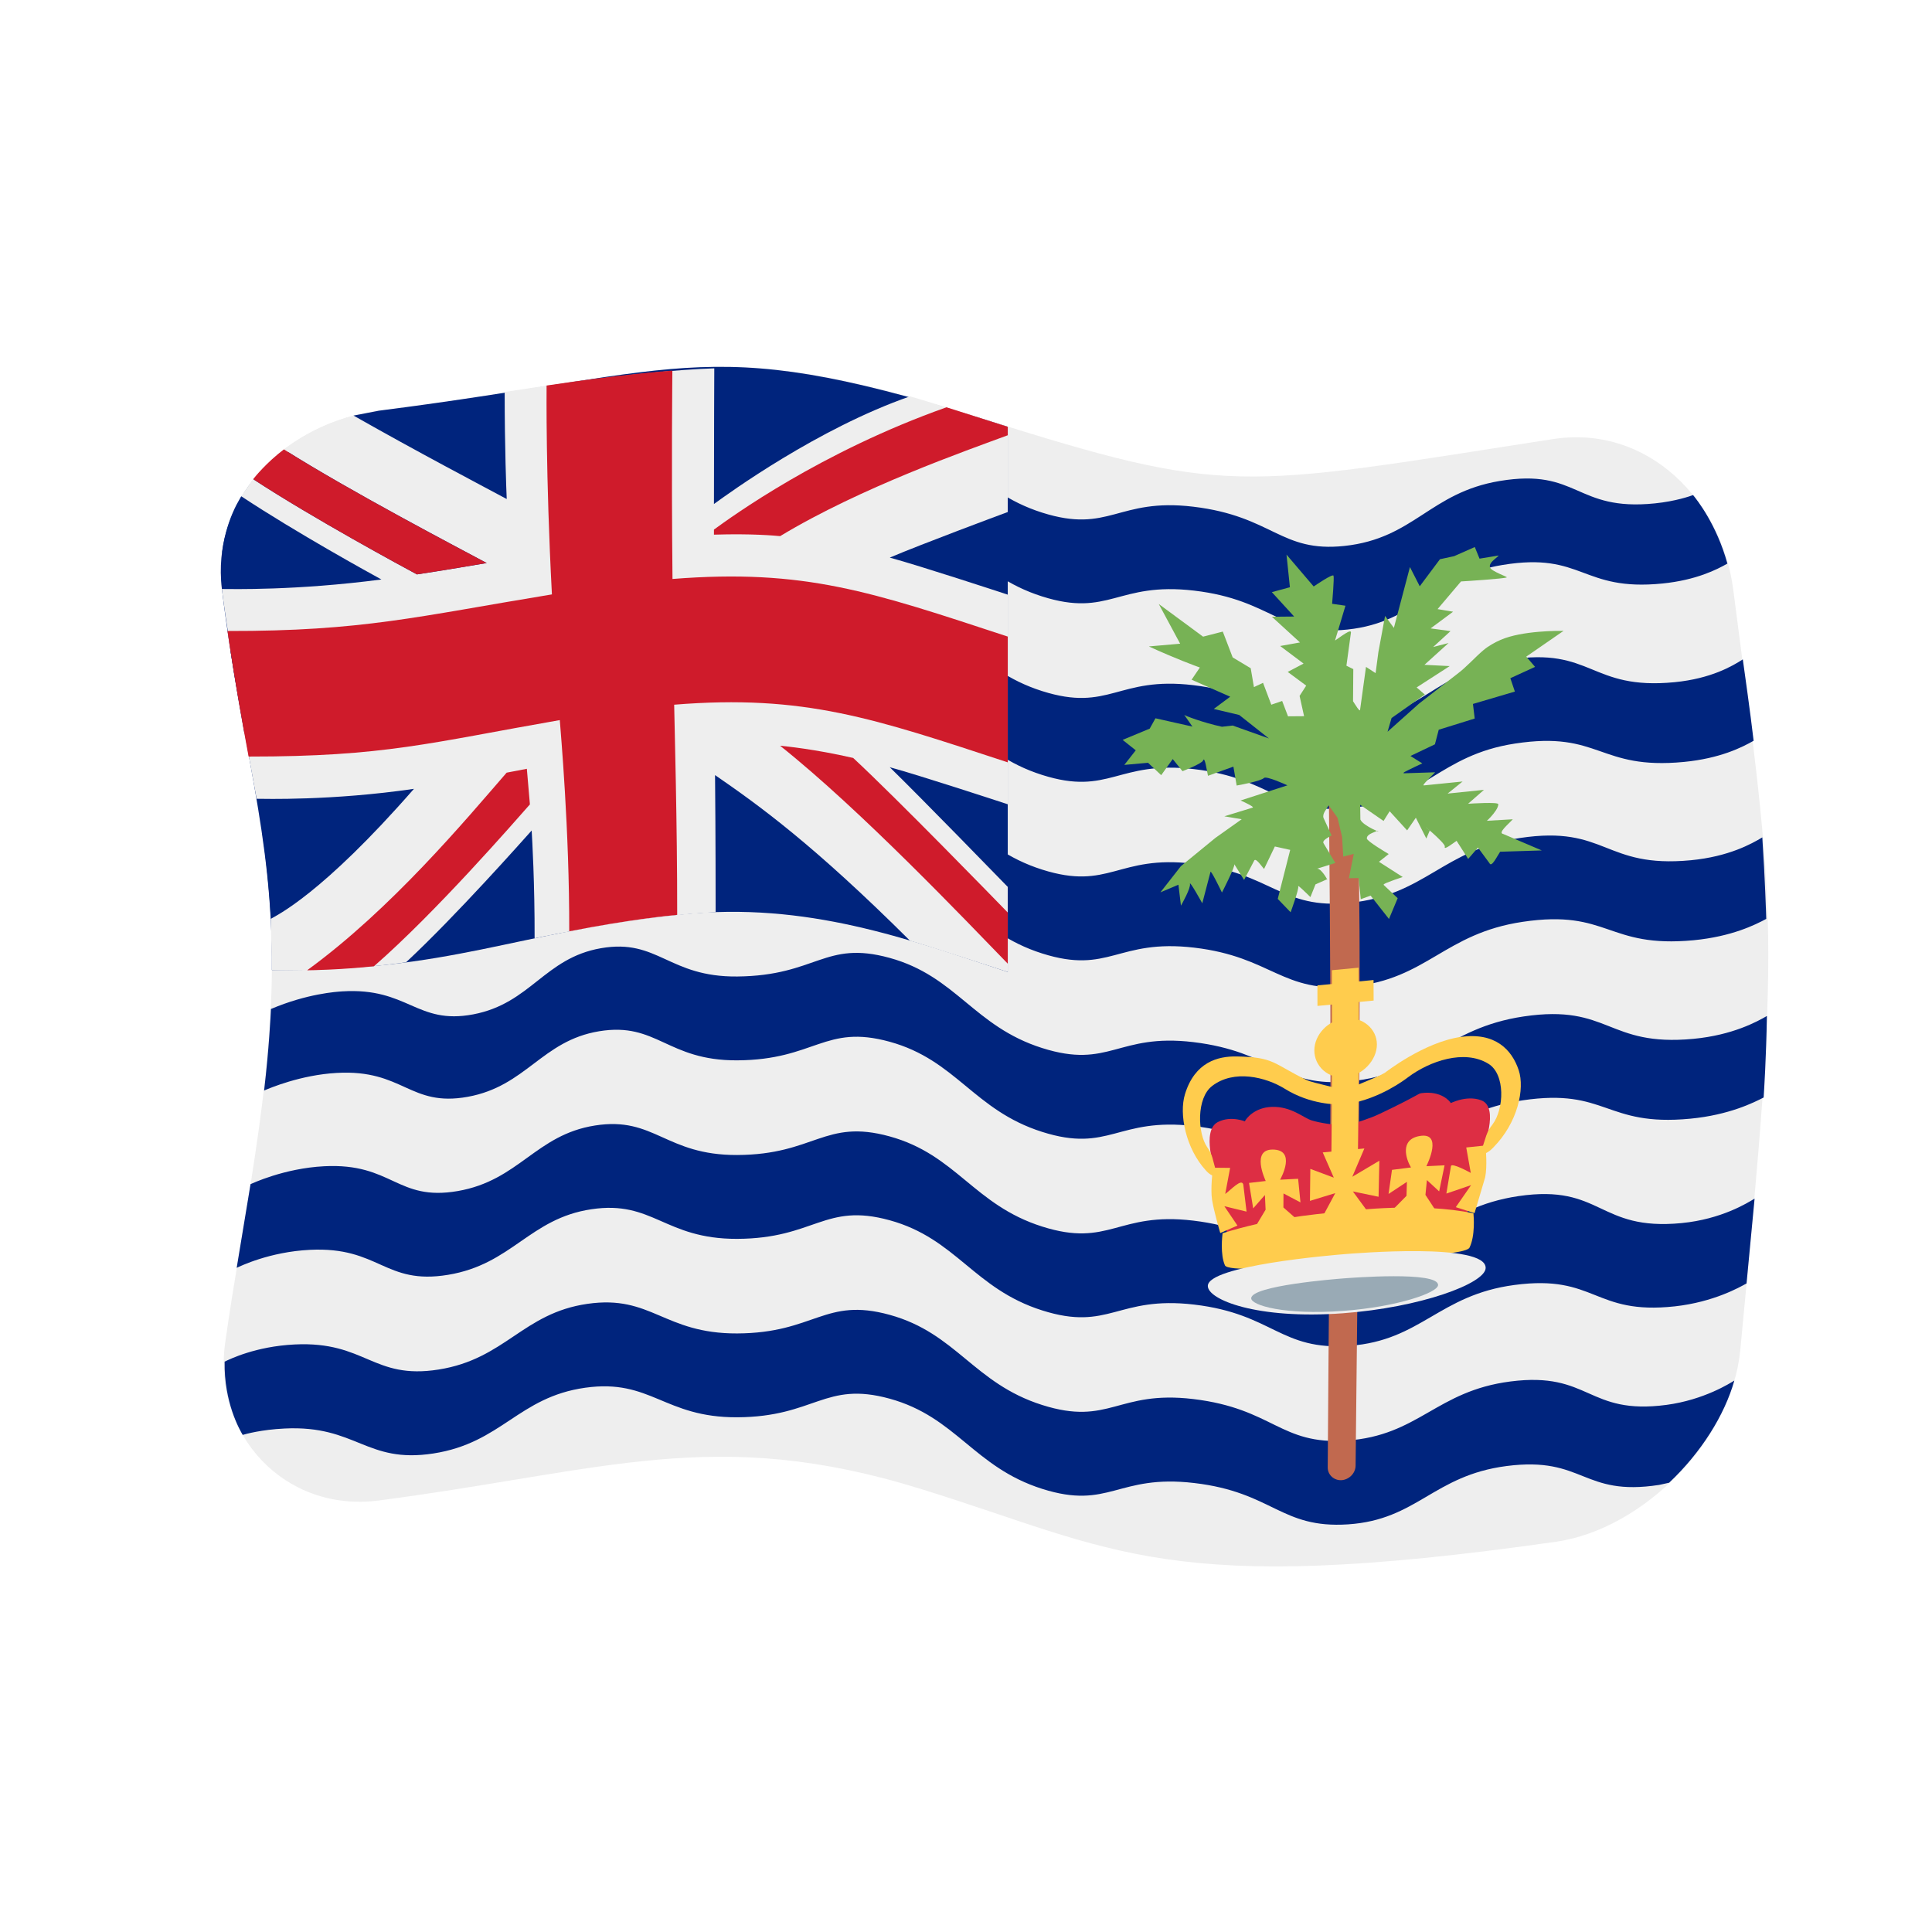 <?xml version="1.0" encoding="UTF-8" standalone="no"?>
<!DOCTYPE svg PUBLIC "-//W3C//DTD SVG 1.1//EN" "http://www.w3.org/Graphics/SVG/1.1/DTD/svg11.dtd">
<svg width="100%" height="100%" viewBox="0 0 512 512" version="1.1" xmlns="http://www.w3.org/2000/svg" xmlns:xlink="http://www.w3.org/1999/xlink" xml:space="preserve" xmlns:serif="http://www.serif.com/" style="fill-rule:evenodd;clip-rule:evenodd;stroke-linejoin:round;stroke-miterlimit:2;">
    <g transform="matrix(1.116,-4.03717e-17,4.03717e-17,1.116,-13.969,-19.111)">
        <g transform="matrix(11.111,-2.35563e-31,0,11.111,-2371.15,-2417.74)">
            <g>
                <g transform="matrix(0.896,3.24196e-17,-3.24196e-17,0.896,219.046,223.655)">
                    <path d="M36.472,27.17C36.268,29.3 34.172,31.438 32.069,31.737C22.764,33.062 21.617,31.929 16.923,30.475C12.024,28.957 9.406,30.043 4.002,30.751C1.734,31.048 0.032,29.153 0.333,26.993C0.731,24.136 1.48,20.893 1.447,17.745C1.416,14.7 0.699,12.641 0.255,9.01C-0.023,6.737 1.899,5.025 4,4.757C11.375,3.817 11.85,2.887 18.359,4.935C24.284,6.8 24.43,6.609 32,5.435C34.291,5.079 36.033,6.93 36.304,9.019C37.335,16.956 37.438,17.114 36.472,27.17Z" style="fill:rgb(238,238,238);fill-rule:nonzero;"/>
                </g>
                <g transform="matrix(0.896,3.24196e-17,-3.24196e-17,0.896,219.046,223.655)">
                    <path d="M34.714,28.471C32.816,28.724 32.897,27.667 30.988,27.913C29.213,28.142 28.806,29.205 27.082,29.323C25.496,29.432 25.337,28.561 23.425,28.332C21.617,28.116 21.429,28.984 19.819,28.473C18.189,27.956 17.773,26.761 16.182,26.323C14.63,25.896 14.402,26.759 12.545,26.767C10.793,26.774 10.505,25.84 8.975,26.061C7.431,26.283 7.016,27.376 5.425,27.628C3.852,27.877 3.688,26.947 1.991,27.03C1.058,27.076 0.443,27.381 0.32,27.44C0.304,28.415 0.679,29.063 0.751,29.187C0.828,29.165 1.193,29.062 1.75,29.035C3.465,28.95 3.692,29.88 5.301,29.63C6.93,29.378 7.327,28.286 8.921,28.062C10.491,27.842 10.799,28.775 12.546,28.767C14.406,28.758 14.631,27.896 16.183,28.323C17.773,28.761 18.189,29.956 19.82,30.474C21.429,30.984 21.611,30.119 23.448,30.335C25.326,30.555 25.511,31.427 27.117,31.321C28.767,31.212 29.152,30.156 30.896,29.93C32.752,29.69 32.694,30.665 34.538,30.38L34.775,30.328C35.539,29.608 36.096,28.719 36.331,27.891C36.235,27.95 35.61,28.351 34.714,28.471ZM36.622,25.574C36.686,24.9 36.75,24.225 36.814,23.551C36.647,23.652 36.026,24.043 35.071,24.135C33.072,24.329 33.178,23.198 31.184,23.491C29.332,23.763 28.913,24.892 27.116,25.045C25.507,25.182 25.336,24.304 23.425,24.076C21.617,23.86 21.429,24.728 19.819,24.217C18.189,23.7 17.773,22.505 16.182,22.067C14.63,21.64 14.4,22.503 12.546,22.511C10.832,22.518 10.576,21.584 9.156,21.807C7.742,22.028 7.343,23.119 5.879,23.371C4.426,23.621 4.324,22.695 2.693,22.779C1.735,22.829 0.972,23.192 0.938,23.207C0.775,24.206 0.773,24.191 0.608,25.202C0.689,25.165 1.39,24.821 2.353,24.773C4.015,24.69 4.134,25.619 5.649,25.369C7.176,25.118 7.592,24.026 9.067,23.805C10.541,23.584 10.809,24.517 12.545,24.511C14.399,24.504 14.63,23.64 16.182,24.067C17.772,24.504 18.188,25.7 19.819,26.217C21.428,26.728 21.61,25.863 23.447,26.079C25.335,26.301 25.502,27.186 27.156,27.062C28.863,26.935 29.283,25.85 31.086,25.611C33.034,25.352 32.963,26.333 34.911,26.121C35.841,26.018 36.46,25.664 36.622,25.574ZM37.03,21.139C37.04,20.984 37.091,20.187 37.108,19.195C36.878,19.327 36.295,19.651 35.356,19.74C33.286,19.936 33.36,18.902 31.306,19.206C29.429,19.484 28.987,20.574 27.168,20.754C25.527,20.915 25.319,20.044 23.425,19.818C21.617,19.602 21.429,20.47 19.819,19.959C18.189,19.442 17.773,18.247 16.182,17.809C14.63,17.382 14.445,18.234 12.549,18.253C10.905,18.27 10.658,17.342 9.298,17.578C7.948,17.812 7.623,18.895 6.251,19.156C4.897,19.413 4.698,18.51 3.127,18.608C2.987,18.617 2.294,18.66 1.425,19.028C1.417,19.184 1.382,19.953 1.262,20.973C1.393,20.917 2.132,20.601 2.995,20.553C4.587,20.463 4.731,21.373 6.118,21.123C7.518,20.869 7.884,19.785 9.254,19.559C10.633,19.332 10.87,20.262 12.547,20.253C14.409,20.243 14.63,19.382 16.182,19.809C17.772,20.246 18.188,21.442 19.819,21.959C21.428,22.47 21.61,21.605 23.447,21.821C25.316,22.04 25.526,22.917 27.206,22.748C28.96,22.571 29.407,21.485 31.278,21.207C33.293,20.907 33.241,21.84 35.277,21.645C36.209,21.557 36.801,21.257 37.03,21.139ZM37.092,16.879C37.087,16.724 37.063,15.932 36.998,14.935C36.744,15.088 36.199,15.393 35.293,15.48C33.214,15.678 33.287,14.638 31.219,14.949C29.368,15.227 28.962,16.317 27.152,16.497C25.516,16.659 25.321,15.789 23.425,15.562C21.617,15.346 21.429,16.214 19.819,15.703C18.189,15.186 17.773,13.991 16.182,13.553C14.63,13.126 14.469,13.973 12.548,13.997C10.889,14.019 10.597,13.078 9.198,13.305C7.782,13.536 7.587,14.651 6.187,14.919C4.809,15.183 4.455,14.212 2.831,14.303C1.987,14.35 1.352,14.684 1.209,14.758C1.364,15.787 1.41,16.645 1.419,16.809C2.254,16.429 2.944,16.385 3.081,16.376C4.651,16.275 4.939,17.198 6.285,16.933C7.648,16.665 7.921,15.569 9.283,15.33C10.647,15.091 10.914,16.022 12.549,15.998C14.486,15.969 14.629,15.126 16.182,15.553C17.772,15.99 18.188,17.186 19.819,17.703C21.428,18.214 21.61,17.349 23.447,17.565C25.312,17.784 25.533,18.661 27.228,18.491C29.001,18.314 29.413,17.227 31.282,16.949C33.339,16.643 33.287,17.584 35.361,17.388C36.269,17.3 36.826,17.022 37.092,16.879ZM36.791,12.63C36.773,12.475 36.709,11.936 36.533,10.689C36.288,10.847 35.777,11.148 34.907,11.233C32.879,11.431 32.955,10.382 30.955,10.697C29.206,10.973 28.839,12.064 27.091,12.242C25.503,12.403 25.327,11.531 23.425,11.304C21.617,11.088 21.429,11.956 19.819,11.445C18.189,10.928 17.773,9.733 16.182,9.295C14.63,8.868 14.414,9.728 12.545,9.739C10.813,9.749 10.513,8.815 8.99,9.039C7.432,9.269 7.199,10.356 5.676,10.612C4.189,10.861 3.76,9.934 2.065,10.021C1.199,10.066 0.676,10.331 0.455,10.452C0.479,10.612 0.593,11.358 0.791,12.449C0.993,12.342 1.545,12.065 2.401,12.021C4.062,11.934 4.499,12.856 5.922,12.608C7.376,12.353 7.579,11.268 9.077,11.039C10.547,10.815 10.841,11.748 12.546,11.739C14.409,11.729 14.63,10.868 16.182,11.295C17.772,11.732 18.188,12.928 19.819,13.445C21.428,13.956 21.61,13.091 23.447,13.307C25.319,13.527 25.514,14.404 27.18,14.235C28.919,14.057 29.297,12.972 31.098,12.697C33.136,12.385 33.084,13.332 35.129,13.135C35.994,13.051 36.515,12.787 36.791,12.63ZM36.165,8.404C35.906,7.465 35.439,6.884 35.347,6.77C35.277,6.795 34.936,6.917 34.435,6.968C32.531,7.163 32.617,6.119 30.732,6.434C29.066,6.713 28.693,7.805 27.03,7.983C25.504,8.146 25.329,7.275 23.425,7.047C21.617,6.831 21.429,7.699 19.819,7.188C18.189,6.671 17.773,5.476 16.182,5.038C14.63,4.611 14.407,5.473 12.545,5.482C10.793,5.49 10.498,4.557 8.906,4.778C7.279,5.005 6.93,6.096 5.317,6.348C3.729,6.595 3.366,5.672 1.661,5.753C0.874,6.38 0.372,7.233 0.261,8.14C0.492,8.017 0.983,7.797 1.78,7.757C3.496,7.671 3.897,8.6 5.448,8.351C7.038,8.096 7.312,7.008 8.923,6.779C10.492,6.557 10.792,7.49 12.543,7.481C14.41,7.471 14.629,6.61 16.181,7.037C17.771,7.474 18.187,8.67 19.818,9.187C21.427,9.698 21.609,8.833 23.446,9.049C25.321,9.269 25.507,10.147 27.105,9.977C28.759,9.801 29.109,8.713 30.805,8.436C32.73,8.121 32.675,9.074 34.618,8.879C35.423,8.798 35.918,8.545 36.165,8.404Z" style="fill:rgb(0,36,125);fill-rule:nonzero;"/>
                </g>
                <g transform="matrix(0.896,3.24196e-17,-3.24196e-17,0.896,219.046,223.655)">
                    <path d="M27.297,29.921C27.295,30.103 27.141,30.255 26.962,30.267C26.787,30.278 26.631,30.144 26.632,29.964C26.684,22.012 26.734,22.034 26.661,14.064C26.659,13.878 26.822,13.727 27.001,13.709C27.176,13.692 27.345,13.812 27.348,13.997C27.399,17.379 27.437,17.365 27.297,29.921Z" style="fill:rgb(193,105,79);fill-rule:nonzero;"/>
                </g>
                <g transform="matrix(0.896,3.24196e-17,-3.24196e-17,0.896,219.046,223.655)">
                    <path d="M24.656,21.708C24.683,21.644 24.883,21.377 25.3,21.363C25.763,21.348 26.056,21.627 26.247,21.685C26.695,21.822 27.479,21.83 26.961,21.803C26.948,23.043 26.939,23.027 26.927,24.264C26.712,24.283 25.293,24.407 24.225,24.361C24.213,24.249 24.127,23.438 23.97,22.977C23.938,22.882 23.614,21.933 24.009,21.726C24.342,21.554 24.702,21.731 24.656,21.708Z" style="fill:rgb(221,46,68);fill-rule:nonzero;"/>
                </g>
                <g transform="matrix(0.896,3.24196e-17,-3.24196e-17,0.896,219.046,223.655)">
                    <path d="M26.956,20.953L26.954,21.305C26.842,21.306 26.225,21.314 25.608,20.931C25.157,20.651 24.393,20.463 23.873,20.866C23.502,21.15 23.523,21.985 23.757,22.324C23.896,22.529 23.863,22.538 24.02,23.087C23.846,22.965 23.839,23.003 23.726,22.88C23.243,22.352 23.082,21.532 23.227,21.06C23.462,20.294 24.012,20.152 24.46,20.16C25.369,20.177 25.318,20.329 26.137,20.726C26.274,20.791 26.968,20.931 26.956,20.953Z" style="fill:rgb(255,204,77);fill-rule:nonzero;"/>
                </g>
                <g transform="matrix(0.896,3.24196e-17,-3.24196e-17,0.896,219.046,223.655)">
                    <path d="M23.894,22.814L24.304,22.818L24.187,23.44C24.319,23.346 24.578,23.058 24.618,23.215L24.696,23.861L24.166,23.732L24.479,24.194L24.069,24.372C24.051,24.309 23.913,23.836 23.873,23.578C23.833,23.32 23.887,22.875 23.894,22.814ZM24.755,23.177L25.153,23.131C25.128,23.075 24.811,22.38 25.318,22.381C25.885,22.383 25.525,23.048 25.496,23.1L25.926,23.078L25.982,23.641L25.577,23.428L25.575,23.762L26.02,24.154L24.853,24.312L25.15,23.816L25.134,23.465L24.854,23.784L24.755,23.177Z" style="fill:rgb(255,204,77);fill-rule:nonzero;"/>
                </g>
                <g transform="matrix(0.896,3.24196e-17,-3.24196e-17,0.896,219.046,223.655)">
                    <path d="M29.567,21.272C29.549,21.234 29.343,20.972 28.87,21.035C28.781,21.046 28.806,21.085 27.867,21.531C27.4,21.754 26.607,21.915 27.136,21.786C27.123,23.03 27.113,23.016 27.1,24.248C27.33,24.227 28.25,24.142 29.964,23.901C29.981,23.783 30.1,22.954 30.303,22.453C30.34,22.36 30.739,21.375 30.294,21.206C29.922,21.067 29.517,21.302 29.567,21.272Z" style="fill:rgb(221,46,68);fill-rule:nonzero;"/>
                </g>
                <g transform="matrix(0.896,3.24196e-17,-3.24196e-17,0.896,219.046,223.655)">
                    <path d="M27.153,20.934L27.151,21.286C27.884,21.155 28.449,20.731 28.547,20.657C29.065,20.268 29.893,19.984 30.462,20.333C30.873,20.581 30.841,21.415 30.563,21.782C30.4,21.997 30.436,22.009 30.244,22.567C30.442,22.43 30.447,22.468 30.578,22.335C31.171,21.737 31.334,20.927 31.188,20.489C31.025,19.996 30.625,19.578 29.804,19.695C28.927,19.82 28.011,20.539 27.994,20.55C27.826,20.658 27.138,20.906 27.153,20.934Z" style="fill:rgb(255,204,77);fill-rule:nonzero;"/>
                </g>
                <g transform="matrix(0.896,3.24196e-17,-3.24196e-17,0.896,219.046,223.655)">
                    <path d="M30.396,22.283L29.936,22.331L30.044,22.938C30.009,22.919 29.597,22.693 29.572,22.773L29.462,23.431L30.052,23.229L29.687,23.755L30.134,23.898L30.387,23.044C30.442,22.778 30.401,22.344 30.396,22.283ZM29.419,22.757L28.985,22.778C29.011,22.725 29.383,21.964 28.829,22.057C28.34,22.138 28.502,22.615 28.618,22.808L28.165,22.865L28.083,23.44L28.521,23.151L28.511,23.485L28.031,23.971L29.273,23.935L28.963,23.462L28.998,23.109L29.29,23.379L29.419,22.757ZM27.805,19.875C27.804,20.253 27.457,20.619 27.051,20.658C26.643,20.697 26.312,20.393 26.313,20.016C26.313,19.639 26.645,19.288 27.054,19.249C27.464,19.211 27.805,19.501 27.805,19.875ZM26.386,18.465L27.725,18.337L27.727,18.827L26.387,18.955L26.386,18.465Z" style="fill:rgb(255,204,77);fill-rule:nonzero;"/>
                </g>
                <g transform="matrix(0.896,3.24196e-17,-3.24196e-17,0.896,219.046,223.655)">
                    <path d="M26.732,18.103L27.368,18.043C27.385,20.416 27.356,22.204 27.351,22.566L26.718,22.627C26.722,22.265 26.744,20.477 26.732,18.103Z" style="fill:rgb(255,204,77);fill-rule:nonzero;"/>
                </g>
                <g transform="matrix(0.896,3.24196e-17,-3.24196e-17,0.896,219.046,223.655)">
                    <path d="M26.513,22.449L27.506,22.355L27.218,23.03L27.864,22.647L27.845,23.507L27.232,23.38L27.748,24.083L26.389,24.208L26.812,23.42L26.208,23.605L26.217,22.842L26.777,23.051L26.513,22.449Z" style="fill:rgb(255,204,77);fill-rule:nonzero;"/>
                </g>
                <g transform="matrix(0.896,3.24196e-17,-3.24196e-17,0.896,219.046,223.655)">
                    <path d="M27.015,23.854C27.255,23.832 28.842,23.637 30.108,23.902C30.114,23.968 30.154,24.436 30.014,24.72C29.935,24.885 28.416,24.982 26.984,24.88L27.015,23.854Z" style="fill:rgb(255,204,77);fill-rule:nonzero;"/>
                </g>
                <g transform="matrix(0.896,3.24196e-17,-3.24196e-17,0.896,219.046,223.655)">
                    <path d="M27.052,23.851C26.137,23.939 25.231,24.035 24.124,24.376C24.117,24.438 24.064,24.885 24.181,25.144C24.239,25.271 25.336,25.286 27.062,24.873L27.052,23.851Z" style="fill:rgb(255,204,77);fill-rule:nonzero;"/>
                </g>
                <g transform="matrix(0.896,3.24196e-17,-3.24196e-17,0.896,219.046,223.655)">
                    <path d="M30.399,25.209C30.385,25.576 28.847,26.15 26.991,26.286C24.94,26.437 23.772,25.961 23.772,25.635C23.772,25.148 26.738,24.9 27.003,24.878C27.275,24.856 30.422,24.593 30.399,25.209Z" style="fill:rgb(238,238,238);fill-rule:nonzero;"/>
                </g>
                <g transform="matrix(0.896,3.24196e-17,-3.24196e-17,0.896,219.046,223.655)">
                    <path d="M29.264,25.613C29.26,25.795 28.299,26.133 26.992,26.23C25.6,26.332 24.807,26.096 24.807,25.929C24.807,25.627 26.819,25.469 26.998,25.455C27.179,25.441 29.273,25.276 29.264,25.613Z" style="fill:rgb(153,170,181);fill-rule:nonzero;"/>
                </g>
                <g transform="matrix(0.896,3.24196e-17,-3.24196e-17,0.896,219.046,223.655)">
                    <path d="M25.649,8.19L26.297,8.95C26.333,8.926 26.751,8.639 26.77,8.693C26.79,8.749 26.741,9.31 26.737,9.363L27.055,9.409L26.806,10.239C26.923,10.164 27.218,9.928 27.184,10.063L27.078,10.84L27.242,10.921L27.236,11.687C27.284,11.759 27.407,11.971 27.405,11.884L27.545,10.868L27.774,11.017L27.84,10.518L28,9.652L28.21,9.938L28.593,8.487L28.827,8.945L29.309,8.3L29.647,8.227L30.14,8.009L30.253,8.286L30.713,8.211C30.63,8.296 30.461,8.391 30.506,8.501C30.54,8.59 30.928,8.721 30.903,8.733C30.838,8.766 29.899,8.825 29.811,8.83L29.252,9.49L29.622,9.552L29.086,9.95L29.561,10.015L29.147,10.394L29.514,10.299L28.939,10.819L29.542,10.849L28.753,11.358L28.948,11.528L28.155,12.088L28.059,12.415L28.81,11.744L29.718,11.039C29.947,10.869 30.133,10.649 30.351,10.465C30.457,10.375 30.624,10.28 30.755,10.224C31.271,10 32.135,10.008 32.257,10.009L31.368,10.623L31.578,10.868L30.988,11.138L31.096,11.457L30.096,11.752L30.138,12.1L29.28,12.367L29.189,12.715L28.605,12.993L28.888,13.17C28.777,13.22 28.668,13.273 28.559,13.327C28.519,13.347 28.404,13.399 28.449,13.406L29.195,13.382C29.195,13.382 29.052,13.526 28.983,13.6C28.958,13.627 28.889,13.7 28.926,13.695L29.849,13.602L29.492,13.89L30.359,13.801L29.98,14.133C30.037,14.129 30.698,14.086 30.7,14.143C30.708,14.307 30.304,14.663 30.411,14.54L31.046,14.503C30.955,14.609 30.68,14.829 30.817,14.853L31.738,15.246L30.745,15.277C30.674,15.379 30.54,15.665 30.49,15.55L30.216,15.178L29.982,15.449L29.706,15.017C29.619,15.075 29.394,15.256 29.425,15.155C29.452,15.072 28.715,14.476 29.065,14.773L28.984,14.962L28.734,14.466L28.526,14.768L28.109,14.311L27.964,14.543L27.406,14.157L27.411,14.509C27.47,14.66 27.961,14.853 27.818,14.776C27.725,14.823 27.564,14.857 27.565,14.961C27.566,15.025 28.043,15.306 28.087,15.332L27.854,15.517L28.421,15.88C28.295,15.92 28.17,15.966 28.047,16.014C28.017,16.026 27.942,16.059 27.971,16.073L28.301,16.385L28.093,16.881L27.655,16.324L27.42,16.409L27.369,15.905L27.137,15.909L27.253,15.329L27.002,15.393L26.975,14.925L26.865,14.466L26.656,14.171C26.601,14.265 26.496,14.372 26.533,14.474L26.725,14.889C26.648,14.935 26.484,15.008 26.536,15.081L26.814,15.546L26.378,15.681C26.493,15.672 26.674,16.032 26.611,15.936L26.34,16.056L26.219,16.359C26.219,16.359 26.083,16.223 26.011,16.159C25.986,16.137 25.917,16.072 25.928,16.104C25.95,16.162 25.765,16.673 25.747,16.721L25.44,16.402L25.737,15.233L25.371,15.152L25.113,15.689C25.046,15.612 24.907,15.401 24.874,15.497L24.637,15.95L24.404,15.575C24.424,15.637 24.136,16.197 24.109,16.25C24.09,16.209 23.835,15.685 23.835,15.761L23.64,16.507C23.619,16.469 23.33,15.949 23.346,16.043C23.368,16.145 23.154,16.523 23.131,16.563L23.071,16.064L22.641,16.246L23.13,15.621L23.953,14.947L24.58,14.502L24.166,14.432L24.832,14.228C24.939,14.215 24.458,14.017 24.559,14.053L25.671,13.693C25.628,13.674 25.165,13.463 25.111,13.518C25.035,13.595 24.514,13.689 24.46,13.698L24.382,13.247L23.776,13.466C23.747,13.342 23.699,12.981 23.658,13.102C23.636,13.17 23.209,13.34 23.168,13.356L22.935,13.067L22.66,13.451L22.346,13.155L21.78,13.206L22.053,12.858L21.74,12.609L22.386,12.341L22.523,12.094L23.405,12.292L23.209,12.012C23.221,12.03 23.647,12.196 24.109,12.296L24.365,12.267L25.229,12.575L24.521,12.015L23.914,11.871L24.306,11.579L23.385,11.174L23.582,10.883C23.483,10.847 23.003,10.673 22.366,10.38L23.112,10.315L22.602,9.368L23.659,10.147L24.129,10.026L24.365,10.642L24.795,10.9L24.872,11.35L25.089,11.248L25.286,11.77L25.545,11.681L25.685,12.047L26.068,12.044L25.961,11.56L26.119,11.315L25.678,10.988L26.056,10.789L25.498,10.37L25.971,10.285L25.3,9.672L25.831,9.667L25.299,9.085L25.73,8.968L25.649,8.19Z" style="fill:rgb(119,178,85);fill-rule:nonzero;"/>
                </g>
                <g transform="matrix(0.896,3.24196e-17,-3.24196e-17,0.896,219.046,223.655)">
                    <path d="M19,18.145C19,13.81 19,9.476 19,5.141C11.806,2.837 11.647,3.783 4,4.757L3.396,4.874C3.394,5.625 3.445,6.487 3.454,6.627C1.962,6.797 0.936,6.798 0.716,6.798L0.602,7.003C0.528,7.148 0.124,7.941 0.255,9.01C0.715,12.775 1.468,14.811 1.448,18.098C5.75,18.142 7.207,17.191 11.217,16.774C14.219,16.462 16.608,17.359 19,18.145Z" style="fill:rgb(0,36,125);fill-rule:nonzero;"/>
                </g>
                <g transform="matrix(0.896,3.24196e-17,-3.24196e-17,0.896,219.046,223.655)">
                    <path d="M19,5.141C18.814,5.082 17.267,4.586 16.669,4.415C14.47,5.18 12.337,6.732 11.992,6.983C11.992,5.556 12,3.764 12,3.747C10.226,3.803 7.398,4.248 7,4.311C7,5.66 7.04,6.66 7.049,6.864C6.443,6.539 4.899,5.729 3.396,4.874C2.46,5.119 1.851,5.59 1.734,5.68C3.304,6.673 5.811,7.983 6.572,8.391C5.518,8.57 5.041,8.642 4.907,8.662C4.589,8.491 2.419,7.319 1.001,6.39L0.716,6.798C2.042,7.675 3.787,8.633 4.06,8.783C2.011,9.051 0.495,9.01 0.255,9.01C0.445,10.564 1.009,13.615 1.083,14.014C1.255,14.014 2.867,14.064 4.836,13.777C2.63,16.304 1.554,16.797 1.421,16.878L1.448,18.098C1.461,18.099 2.915,18.158 4.647,17.915C5.849,16.795 7.423,15.017 7.644,14.771C7.656,14.977 7.718,16.027 7.714,17.342C8.056,17.271 10.371,16.793 12.032,16.72C12.032,15.012 12.021,13.71 12.018,13.449C13.071,14.174 14.363,15.105 16.668,17.399C17.267,17.575 18.814,18.084 19,18.145L19,16.116C18.776,15.886 16.958,14.015 16.185,13.261C16.958,13.474 18.775,14.071 19,14.145L19,9.145C18.776,9.071 16.958,8.474 16.186,8.261C16.958,7.933 18.773,7.258 19,7.174C19,6.496 19,5.819 19,5.141Z" style="fill:rgb(238,238,238);fill-rule:nonzero;"/>
                </g>
                <g transform="matrix(0.896,3.24196e-17,-3.24196e-17,0.896,219.046,223.655)">
                    <path d="M11,3.801C10.759,3.819 9.761,3.893 8,4.157C8,4.263 7.977,6.292 8.127,9.139C4.901,9.668 3.623,10.017 0.388,10.012C0.423,10.253 0.574,11.299 0.892,13.007C4.147,13.009 5.214,12.678 8.315,12.137C8.334,12.407 8.546,14.753 8.54,17.175C10.003,16.889 10.908,16.803 11.115,16.783C11.117,14.596 11.052,12.292 11.043,11.77C14.146,11.518 15.812,12.097 19,13.145L19,10.145C15.753,9.077 14.158,8.522 11.003,8.771C10.975,5.95 11,3.917 11,3.801Z" style="fill:rgb(207,27,43);fill-rule:nonzero;"/>
                </g>
                <g transform="matrix(0.896,3.24196e-17,-3.24196e-17,0.896,219.046,223.655)">
                    <path d="M19,5.141L17.539,4.676C14.538,5.737 12.397,7.298 11.992,7.593L11.992,7.714C12.892,7.685 13.445,7.738 13.571,7.749C15.491,6.588 18.023,5.706 19,5.343L19,5.141ZM1.734,5.68C1.316,5.999 1.052,6.326 1.001,6.39C2.419,7.319 4.589,8.491 4.907,8.662C5.041,8.642 5.518,8.57 6.571,8.391C5.941,8.053 3.337,6.694 1.734,5.68ZM7.047,13.391C6.063,14.525 4.293,16.647 2.288,18.105C2.415,18.103 3.069,18.093 3.882,18.009C5.366,16.716 7.229,14.568 7.602,14.148L7.529,13.299L7.047,13.391ZM19,17.947L19,16.727C18.709,16.428 16.389,14.04 15.313,13.04C14.381,12.827 13.711,12.763 13.57,12.749C15.493,14.279 18.004,16.922 19,17.947Z" style="fill:rgb(207,27,43);fill-rule:nonzero;"/>
                </g>
            </g>
        </g>
    </g>
</svg>
